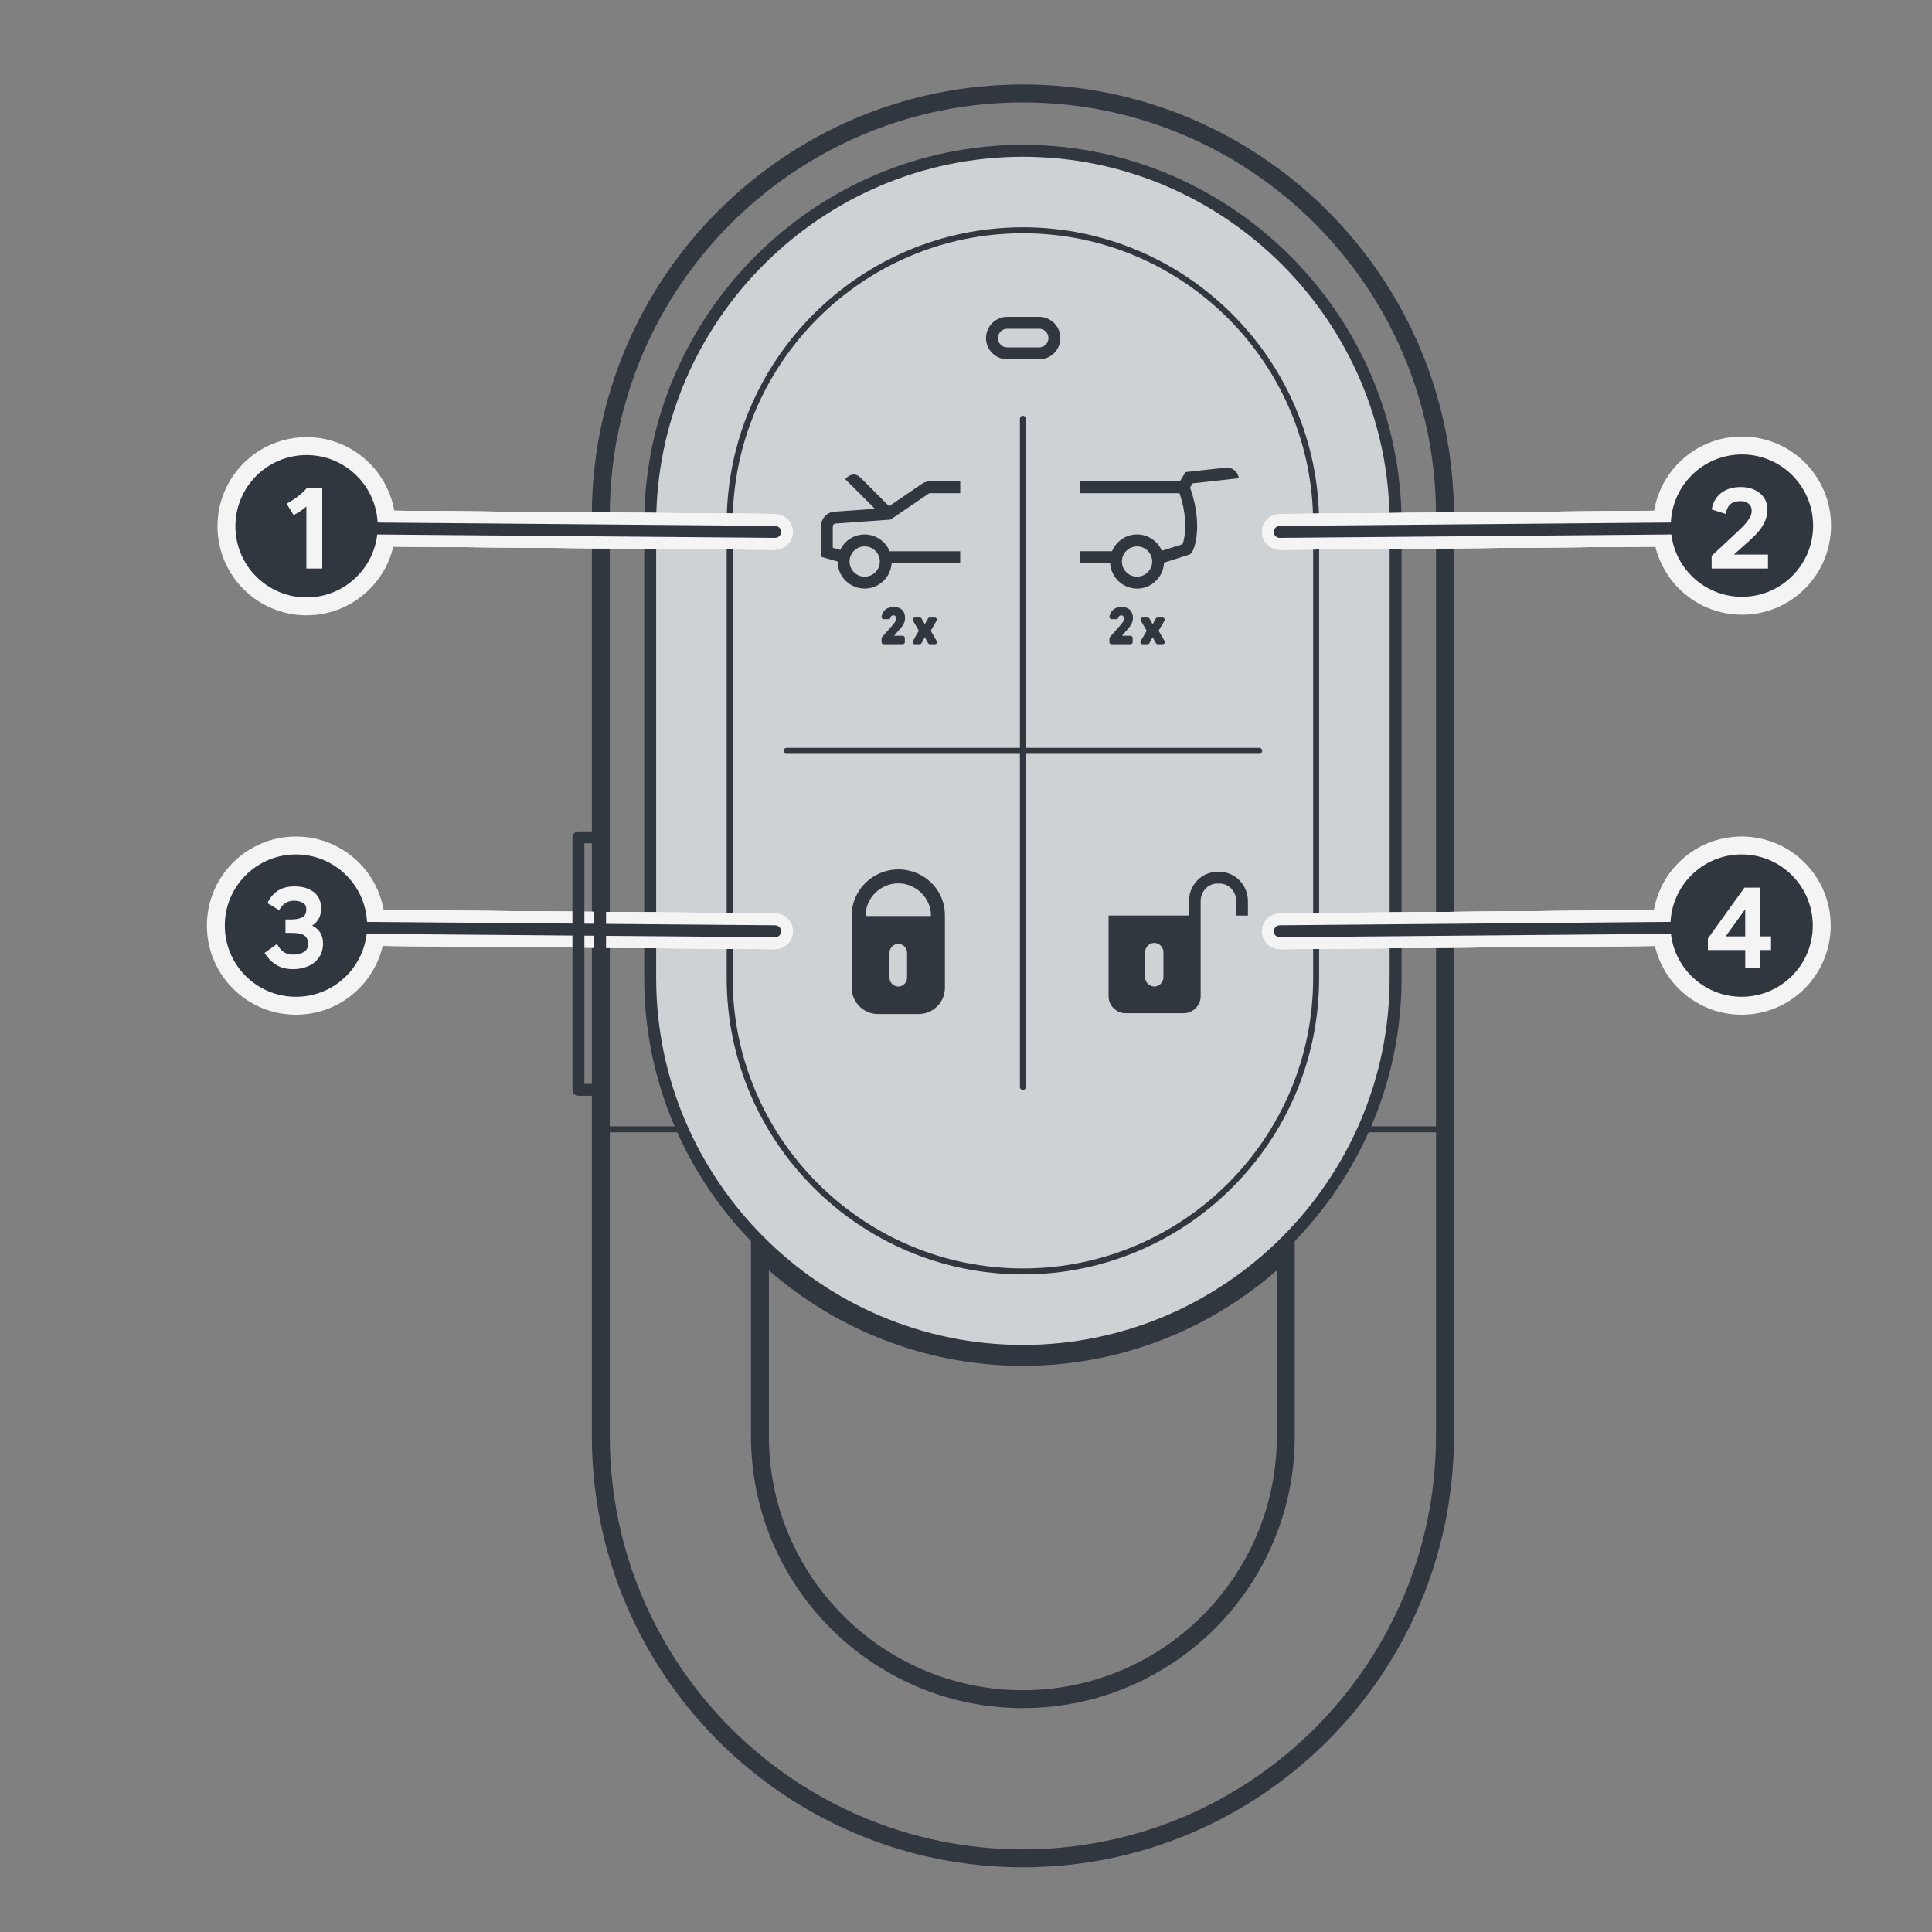 <?xml version="1.0" encoding="UTF-8"?><svg xmlns="http://www.w3.org/2000/svg" width="161.749" height="161.749" viewBox="0 0 161.749 161.749"><rect x="0" y="0" width="161.749" height="161.749" fill="#808080" stroke="none"/><g id="uuid-3beb904a-6f0f-4b6f-a2b4-f307ca56b679"><g id="uuid-a9571182-e199-49a9-865a-7afecf8d9547"><path d="M70.432,135.446c-3.898-3.897-6.309-9.273-6.309-15.2v-14.443c2.626,2.37,5.644,4.316,8.942,5.726,3.868,1.654,8.119,2.57,12.573,2.57s8.701-.915,12.566-2.568c3.298-1.41,6.315-3.356,8.942-5.727v14.443c0,5.927-2.411,11.304-6.308,15.201s-9.273,6.308-15.201,6.308-11.308-2.411-15.206-6.308ZM60.309,145.575c6.487,6.487,15.447,10.507,25.329,10.507s18.842-4.02,25.329-10.507c6.487-6.487,10.507-15.447,10.507-25.329V43.158c0-9.882-4.02-18.842-10.507-25.329s-15.447-10.507-25.329-10.507c-9.882,0-18.842,4.02-25.329,10.507s-10.507,15.447-10.507,25.329v77.088c0,9.882,4.02,18.842,10.507,25.329Z" style="fill:none; stroke:#30373e; stroke-linecap:round; stroke-linejoin:round; stroke-width:.5px;"/><path d="M70.255,135.623c-3.942-3.942-6.382-9.381-6.382-15.377v-15.012c2.702,2.526,5.842,4.591,9.29,6.065,3.837,1.641,8.056,2.55,12.475,2.55s8.633-.908,12.468-2.548c3.448-1.474,6.588-3.54,9.291-6.067v15.012c0,5.997-2.44,11.436-6.382,15.377s-9.381,6.382-15.377,6.382-11.44-2.44-15.382-6.382ZM60.486,145.398c6.442,6.442,15.339,10.433,25.152,10.433s18.71-3.991,25.152-10.433,10.433-15.339,10.433-25.152V43.158c0-9.813-3.991-18.71-10.433-25.152s-15.339-10.433-25.152-10.433-18.71,3.991-25.152,10.433-10.433,15.339-10.433,25.152v77.088c0,9.813,3.991,18.71,10.433,25.152Z" style="fill:none; stroke:#30373e; stroke-linecap:round; stroke-linejoin:round; stroke-width:.5px;"/><path d="M70.079,135.8c-3.987-3.987-6.455-9.488-6.455-15.554v-15.595c2.774,2.689,6.037,4.879,9.638,6.418,3.807,1.628,7.992,2.529,12.377,2.529s8.565-.901,12.37-2.528c3.602-1.54,6.864-3.73,9.639-6.42v15.595c0,6.066-2.468,11.568-6.455,15.554s-9.488,6.455-15.554,6.455-11.572-2.468-15.559-6.455ZM60.663,145.221c6.397,6.397,15.232,10.36,24.975,10.36s18.578-3.963,24.975-10.36c6.397-6.397,10.36-15.232,10.36-24.975V43.158c0-9.744-3.963-18.578-10.36-24.975-6.397-6.397-15.232-10.36-24.975-10.36s-18.578,3.963-24.975,10.36-10.36,15.232-10.36,24.975v77.088c0,9.744,3.963,18.578,10.36,24.975Z" style="fill:none; stroke:#30373e; stroke-linecap:round; stroke-linejoin:round; stroke-width:.5px;"/><path d="M69.902,135.977c-4.032-4.031-6.529-9.596-6.529-15.731v-16.194c2.842,2.86,6.228,5.18,9.986,6.787,3.777,1.615,7.928,2.509,12.278,2.509s8.497-.894,12.272-2.508,7.144-3.927,9.987-6.788v16.194c0,6.135-2.497,11.699-6.528,15.731s-9.596,6.528-15.731,6.528-11.704-2.497-15.736-6.528ZM60.839,145.044c6.352,6.352,15.124,10.287,24.798,10.287s18.446-3.935,24.798-10.287c6.352-6.352,10.287-15.124,10.287-24.798V43.158c0-9.674-3.935-18.446-10.287-24.798-6.352-6.352-15.124-10.287-24.798-10.287s-18.446,3.935-24.798,10.287-10.287,15.124-10.287,24.798v77.088c0,9.674,3.935,18.446,10.287,24.798Z" style="fill:none; stroke:#30373e; stroke-linecap:round; stroke-linejoin:round; stroke-width:.5px;"/></g><path d="M120.473,43.158v77.088c0,19.21-15.625,34.835-34.835,34.835s-34.835-15.625-34.835-34.835V43.158c0-19.21,15.625-34.835,34.835-34.835s34.835,15.625,34.835,34.835ZM108.147,103.438c-5.683,5.947-13.68,9.661-22.509,9.661s-16.832-3.714-22.515-9.661v16.808c0,12.409,10.1,22.509,22.515,22.509s22.509-10.1,22.509-22.509v-16.808Z" style="fill:none; stroke:#30373e; stroke-linecap:round; stroke-linejoin:round; stroke-width:.5px;"/><path d="M116.841,81.896c0,17.162-14.041,31.203-31.203,31.203s-31.203-14.041-31.203-31.203v-38.069c0-17.162,14.041-31.203,31.203-31.203s31.203,14.041,31.203,31.203v38.069Z" style="fill:#cfd2d4; stroke:#30373e; stroke-linecap:round; stroke-linejoin:round;"/><path d="M85.638,106.445c-13.536,0-24.549-11.013-24.549-24.549v-38.069c0-13.536,11.013-24.549,24.549-24.549s24.549,11.013,24.549,24.549v38.069c0,13.536-11.013,24.549-24.549,24.549Z" style="fill:none; stroke:#30373e; stroke-linecap:round; stroke-linejoin:round; stroke-width:.5px;"/><line x1="57.132" y1="94.549" x2="50.802" y2="94.549" style="fill:none; stroke:#30373e; stroke-linecap:round; stroke-linejoin:round; stroke-width:.5px;"/><line x1="120.473" y1="94.549" x2="114.145" y2="94.549" style="fill:none; stroke:#30373e; stroke-linecap:round; stroke-linejoin:round; stroke-width:.5px;"/><line x1="85.638" y1="35.061" x2="85.638" y2="91.001" style="fill:none; stroke:#30373e; stroke-linecap:round; stroke-linejoin:round; stroke-width:.5px;"/><line x1="65.853" y1="62.862" x2="105.422" y2="62.862" style="fill:none; stroke:#30373e; stroke-linecap:round; stroke-linejoin:round; stroke-width:.5px;"/><path d="M69.911,43.833l4.605-.328h.035l3.193-2.179c.035-.023.076-.035.123-.035h2.525v-.996h-2.525c-.246,0-.48.07-.685.211l-2.748,1.875-2.408-2.408c-.199-.205-.41-.246-.551-.246-.223,0-.428.1-.609.287l-.1.105,2.484,2.478-3.433.24c-.609.07-1.09.609-1.09,1.236v2.537l1.4.398c0,1.254,1.014,2.267,2.261,2.267,1.201,0,2.185-.937,2.261-2.127h5.741v-.996h-5.905c-.352-.849-1.178-1.406-2.097-1.406-.879,0-1.664.498-2.039,1.289l-.627-.176v-1.787c0-.129.1-.228.187-.24ZM72.389,45.743c.703,0,1.271.568,1.271,1.265,0,.703-.568,1.271-1.271,1.271-.697,0-1.265-.568-1.265-1.271,0-.697.568-1.265,1.265-1.265Z" style="fill:#30373e;"/><path d="M75.774,51.73c0,.381-.184.644-.39.885l-.53.613h.721c.098,0,.177.079.177.177v.351c0,.098-.079.177-.177.177h-1.594c-.098,0-.177-.079-.177-.177v-.303c0-.043.016-.085.044-.117l.858-.975c.188-.21.307-.359.307-.591,0-.149-.07-.254-.211-.254-.127,0-.21.056-.239.182-.018.081-.09.138-.173.138h-.409c-.051,0-.1-.022-.134-.061s-.049-.09-.042-.141c.07-.506.465-.823,1.006-.823.639,0,.963.377.963.92Z" style="fill:#30373e;"/><path d="M78.424,53.667c.032.055.032.123,0,.178s-.09.089-.154.089h-.415c-.065,0-.125-.035-.156-.092l-.273-.499-.274.499c-.031.057-.091.092-.156.092h-.415c-.063,0-.122-.034-.154-.089s-.032-.123,0-.178l.498-.86-.486-.842c-.032-.055-.032-.123,0-.177s.09-.089.154-.089h.413c.064,0,.123.035.155.09l.264.47.264-.47c.031-.056.091-.09.155-.09h.412c.063,0,.122.034.154.089s.032.122,0,.177l-.486.842.498.86Z" style="fill:#30373e;"/><path d="M94.85,51.73c0,.381-.184.644-.39.885l-.53.613h.721c.098,0,.177.079.177.177v.351c0,.098-.079.177-.177.177h-1.594c-.098,0-.177-.079-.177-.177v-.303c0-.043.016-.085.044-.117l.858-.975c.188-.21.307-.359.307-.591,0-.149-.07-.254-.211-.254-.127,0-.21.056-.239.182-.018.081-.09.138-.173.138h-.409c-.051,0-.1-.022-.134-.061s-.049-.09-.042-.141c.07-.506.465-.823,1.006-.823.639,0,.963.377.963.92Z" style="fill:#30373e;"/><path d="M97.5,53.667c.032.055.032.123,0,.178s-.09.089-.154.089h-.415c-.065,0-.125-.035-.156-.092l-.273-.499-.274.499c-.031.057-.091.092-.156.092h-.415c-.063,0-.122-.034-.154-.089s-.032-.123,0-.178l.498-.86-.486-.842c-.032-.055-.032-.123,0-.177s.09-.089.154-.089h.413c.064,0,.123.035.155.09l.264.47.264-.47c.031-.056.091-.09.155-.09h.412c.063,0,.122.034.154.089s.032.122,0,.177l-.486.842.498.86Z" style="fill:#30373e;"/><path d="M99.851,40.466l3.86-.429c-.029-.264-.162-.505-.369-.671s-.472-.242-.735-.213l-3.351.372-.474.768h-8.383v1h8.348c.715,2.068.484,3.672.257,4.269l-1.733.546c-.35-.802-1.148-1.365-2.077-1.365-.945,0-1.755.582-2.095,1.405h-2.7v1h2.542c.073,1.185,1.05,2.129,2.253,2.129,1.218,0,2.207-.968,2.258-2.173l2.043-.648c.116-.037.173-.055.236-.159.016-.018.053-.063.066-.083.371-.562.815-2.681-.165-5.393l.22-.356ZM95.194,48.278c-.699,0-1.267-.568-1.267-1.267s.568-1.267,1.267-1.267,1.267.568,1.267,1.267-.568,1.267-1.267,1.267Z" style="fill:#30373e;"/><path d="M75.207,72.79c-2.134,0-3.901,1.734-3.901,3.835v6.069c0,1.2.967,2.201,2.201,2.201h3.401c1.2,0,2.201-.967,2.201-2.201v-6.069c0-2.134-1.734-3.835-3.901-3.835ZM75.94,81.86c0,.4-.333.734-.734.734s-.734-.333-.734-.734v-2.101c0-.4.333-.734.734-.734s.734.333.734.734v2.101ZM77.941,76.691h-5.468v-.067c0-1.434,1.234-2.668,2.734-2.668,1.467,0,2.734,1.234,2.734,2.668v.067Z" style="fill:#30373e;"/><path d="M102.111,72.996h-.207c-1.304,0-2.364,1.1-2.364,2.454v1.197h-6.729v6.769c0,.764.647,1.41,1.414,1.41h4.885c.764,0,1.41-.647,1.41-1.41v-7.969c0-.814.62-1.474,1.384-1.474h.207c.764,0,1.387.66,1.387,1.474v1.204h.98v-1.204c0-1.35-1.064-2.451-2.367-2.451ZM97.403,81.825c0,.413-.353.767-.764.767-.413,0-.767-.353-.767-.767v-2.117c0-.413.353-.767.767-.767.41,0,.764.353.764.767v2.117Z" style="fill:#30373e;"/></g><g id="uuid-3d3f382d-c5ec-4fd0-91be-5570932a390c"><line x1="24.644" y1="77.633" x2="64.894" y2="77.966" style="fill:none; stroke:#f4f4f4; stroke-width:3px;"/><line x1="24.644" y1="77.633" x2="64.894" y2="77.966" style="fill:none; stroke:#f4f4f4; stroke-width:3px;"/><line x1="24.644" y1="77.633" x2="64.894" y2="77.966" style="fill:none; stroke:#f4f4f4; stroke-width:3px;"/><path d="M23.157,80.795c-.39-.228-.726-.566-1.006-1.016l1.039-.749c.174.318.366.546.575.683s.47.206.781.206c.337,0,.628-.067.871-.201s.365-.342.365-.623v-.112c0-.318-.108-.544-.323-.679-.216-.134-.579-.201-1.091-.201h-.468v-1.123h.449c.381,0,.691-.056.932-.168s.36-.325.36-.637v-.103c0-.225-.104-.392-.313-.5-.209-.109-.451-.164-.726-.164-.262,0-.498.067-.707.201-.209.134-.382.333-.52.595l-.982-.59c.225-.48.524-.834.898-1.062.374-.228.83-.341,1.366-.341.655,0,1.19.156,1.605.468s.623.777.623,1.395c0,.325-.065.604-.197.838-.131.234-.314.426-.552.576.3.156.525.355.679.599.152.243.229.542.229.898,0,.462-.114.855-.342,1.179-.229.325-.532.568-.913.73-.381.163-.799.244-1.254.244-.53,0-.991-.114-1.381-.342Z" style="fill:none; stroke:#f4f4f4; stroke-width:3px;"/><circle cx="24.779" cy="77.494" r="5.958" style="fill:none; stroke:#f4f4f4; stroke-width:3px;"/><path d="M25.959,73.059h-2.361c-2.449,0-4.435,1.986-4.435,4.435s1.986,4.435,4.435,4.435h2.361c2.449,0,4.435-1.986,4.435-4.435s-1.986-4.435-4.435-4.435Z" style="fill:none; stroke:#f4f4f4; stroke-width:3px;"/><path d="M23.157,80.795c-.39-.228-.726-.566-1.006-1.016l1.039-.749c.174.318.366.546.575.683s.47.206.781.206c.337,0,.628-.067.871-.201s.365-.342.365-.623v-.112c0-.318-.108-.544-.323-.679-.216-.134-.579-.201-1.091-.201h-.468v-1.123h.449c.381,0,.691-.056.932-.168s.36-.325.36-.637v-.103c0-.225-.104-.392-.313-.5-.209-.109-.451-.164-.726-.164-.262,0-.498.067-.707.201-.209.134-.382.333-.52.595l-.982-.59c.225-.48.524-.834.898-1.062.374-.228.83-.341,1.366-.341.655,0,1.19.156,1.605.468s.623.777.623,1.395c0,.325-.065.604-.197.838-.131.234-.314.426-.552.576.3.156.525.355.679.599.152.243.229.542.229.898,0,.462-.114.855-.342,1.179-.229.325-.532.568-.913.73-.381.163-.799.244-1.254.244-.53,0-.991-.114-1.381-.342Z" style="fill:none; stroke:#f4f4f4; stroke-width:3px;"/><line x1="24.644" y1="77.633" x2="64.894" y2="77.966" style="fill:none; stroke:#f4f4f4; stroke-linecap:round; stroke-miterlimit:10; stroke-width:3px;"/><line x1="24.644" y1="77.633" x2="64.894" y2="77.966" style="fill:none; stroke:#30373e; stroke-linecap:round; stroke-miterlimit:10;"/><circle cx="24.779" cy="77.494" r="5.958" style="fill:#30373e;"/><path d="M25.959,73.059h-2.361c-2.449,0-4.435,1.986-4.435,4.435s1.986,4.435,4.435,4.435h2.361c2.449,0,4.435-1.986,4.435-4.435s-1.986-4.435-4.435-4.435Z" style="fill:#30373e;"/><path d="M23.157,80.795c-.39-.228-.726-.566-1.006-1.016l1.039-.749c.174.318.366.546.575.683s.47.206.781.206c.337,0,.628-.067.871-.201s.365-.342.365-.623v-.112c0-.318-.108-.544-.323-.679-.216-.134-.579-.201-1.091-.201h-.468v-1.123h.449c.381,0,.691-.056.932-.168s.36-.325.36-.637v-.103c0-.225-.104-.392-.313-.5-.209-.109-.451-.164-.726-.164-.262,0-.498.067-.707.201-.209.134-.382.333-.52.595l-.982-.59c.225-.48.524-.834.898-1.062.374-.228.83-.341,1.366-.341.655,0,1.19.156,1.605.468s.623.777.623,1.395c0,.325-.065.604-.197.838-.131.234-.314.426-.552.576.3.156.525.355.679.599.152.243.229.542.229.898,0,.462-.114.855-.342,1.179-.229.325-.532.568-.913.73-.381.163-.799.244-1.254.244-.53,0-.991-.114-1.381-.342Z" style="fill:#f4f4f4;"/><line x1="145.631" y1="44.197" x2="107.142" y2="44.53" style="fill:none; stroke:#f4f4f4; stroke-width:3px;"/><line x1="145.631" y1="44.197" x2="107.142" y2="44.53" style="fill:none; stroke:#f4f4f4; stroke-width:3px;"/><line x1="145.631" y1="44.197" x2="107.142" y2="44.53" style="fill:none; stroke:#f4f4f4; stroke-width:3px;"/><path d="M143.299,46.54l2.33-2.181c.219-.199.404-.391.553-.575.15-.184.266-.357.348-.52.08-.163.121-.315.121-.459v-.084c0-.225-.086-.409-.258-.552s-.389-.215-.65-.215c-.375,0-.662.081-.861.243-.199.163-.33.44-.393.833l-1.18-.374c.1-.599.365-1.062.795-1.39.432-.328.977-.491,1.639-.491.418,0,.795.075,1.133.225.336.149.604.368.801.655.195.287.295.627.295,1.02,0,.325-.064.635-.193.931-.127.296-.291.568-.49.814-.201.247-.428.485-.684.716l-1.441,1.292h2.855v1.17h-4.719v-1.058Z" style="fill:none; stroke:#f4f4f4; stroke-width:3px;"/><circle cx="145.839" cy="44.006" r="5.958" style="fill:none; stroke:#f4f4f4; stroke-width:3px;"/><path d="M146.982,39.623h-2.287c-2.421,0-4.384,1.963-4.384,4.384s1.963,4.384,4.384,4.384h2.287c2.421,0,4.384-1.963,4.384-4.384s-1.963-4.384-4.384-4.384Z" style="fill:none; stroke:#f4f4f4; stroke-width:3px;"/><path d="M143.299,46.54l2.33-2.181c.219-.199.404-.391.553-.575.15-.184.266-.357.348-.52.08-.163.121-.315.121-.459v-.084c0-.225-.086-.409-.258-.552s-.389-.215-.65-.215c-.375,0-.662.081-.861.243-.199.163-.33.44-.393.833l-1.18-.374c.1-.599.365-1.062.795-1.39.432-.328.977-.491,1.639-.491.418,0,.795.075,1.133.225.336.149.604.368.801.655.195.287.295.627.295,1.02,0,.325-.064.635-.193.931-.127.296-.291.568-.49.814-.201.247-.428.485-.684.716l-1.441,1.292h2.855v1.17h-4.719v-1.058Z" style="fill:none; stroke:#f4f4f4; stroke-width:3px;"/><line x1="145.631" y1="44.197" x2="107.142" y2="44.53" style="fill:none; stroke:#f4f4f4; stroke-linecap:round; stroke-miterlimit:10; stroke-width:3px;"/><line x1="145.631" y1="44.197" x2="107.142" y2="44.53" style="fill:none; stroke:#30373e; stroke-linecap:round; stroke-miterlimit:10;"/><circle cx="145.839" cy="44.006" r="5.958" style="fill:#30373e;"/><path d="M146.982,39.623h-2.287c-2.421,0-4.384,1.963-4.384,4.384s1.963,4.384,4.384,4.384h2.287c2.421,0,4.384-1.963,4.384-4.384s-1.963-4.384-4.384-4.384Z" style="fill:#30373e;"/><path d="M143.299,46.54l2.33-2.181c.219-.199.404-.391.553-.575.15-.184.266-.357.348-.52.08-.163.121-.315.121-.459v-.084c0-.225-.086-.409-.258-.552s-.389-.215-.65-.215c-.375,0-.662.081-.861.243-.199.163-.33.44-.393.833l-1.18-.374c.1-.599.365-1.062.795-1.39.432-.328.977-.491,1.639-.491.418,0,.795.075,1.133.225.336.149.604.368.801.655.195.287.295.627.295,1.02,0,.325-.064.635-.193.931-.127.296-.291.568-.49.814-.201.247-.428.485-.684.716l-1.441,1.292h2.855v1.17h-4.719v-1.058Z" style="fill:#f4f4f4;"/><line x1="25.644" y1="44.197" x2="64.894" y2="44.53" style="fill:none; stroke:#f4f4f4; stroke-width:3px;"/><line x1="25.644" y1="44.197" x2="64.894" y2="44.53" style="fill:none; stroke:#f4f4f4; stroke-width:3px;"/><line x1="25.644" y1="44.197" x2="64.894" y2="44.53" style="fill:none; stroke:#f4f4f4; stroke-width:3px;"/><path d="M25.135,42.801c-.143.097-.328.204-.553.323l-.59-.955c.344-.188.652-.385.928-.594.273-.209.527-.441.758-.698h1.301v6.721h-1.328v-5.195c-.201.168-.371.301-.516.398Z" style="fill:none; stroke:#f4f4f4; stroke-width:3px;"/><circle cx="25.666" cy="44.057" r="5.958" style="fill:none; stroke:#f4f4f4; stroke-width:3px;"/><path d="M25.995,39.725h-.658c-2.393,0-4.332,1.94-4.332,4.332s1.94,4.332,4.332,4.332h.658c2.393,0,4.332-1.94,4.332-4.332s-1.94-4.332-4.332-4.332Z" style="fill:none; stroke:#f4f4f4; stroke-width:3px;"/><path d="M25.135,42.801c-.143.097-.328.204-.553.323l-.59-.955c.344-.188.652-.385.928-.594.273-.209.527-.441.758-.698h1.301v6.721h-1.328v-5.195c-.201.168-.371.301-.516.398Z" style="fill:none; stroke:#f4f4f4; stroke-width:3px;"/><line x1="25.644" y1="44.197" x2="64.894" y2="44.53" style="fill:none; stroke:#f4f4f4; stroke-linecap:round; stroke-miterlimit:10; stroke-width:3px;"/><line x1="25.644" y1="44.197" x2="64.894" y2="44.53" style="fill:none; stroke:#30373e; stroke-linecap:round; stroke-miterlimit:10;"/><circle cx="25.666" cy="44.057" r="5.958" style="fill:#30373e;"/><path d="M25.995,39.725h-.658c-2.393,0-4.332,1.94-4.332,4.332s1.94,4.332,4.332,4.332h.658c2.393,0,4.332-1.94,4.332-4.332s-1.94-4.332-4.332-4.332Z" style="fill:#30373e;"/><path d="M25.135,42.801c-.143.097-.328.204-.553.323l-.59-.955c.344-.188.652-.385.928-.594.273-.209.527-.441.758-.698h1.301v6.721h-1.328v-5.195c-.201.168-.371.301-.516.398Z" style="fill:#f4f4f4;"/><line x1="145.631" y1="77.633" x2="107.142" y2="77.966" style="fill:none; stroke:#f4f4f4; stroke-width:3px;"/><line x1="145.631" y1="77.633" x2="107.142" y2="77.966" style="fill:none; stroke:#f4f4f4; stroke-width:3px;"/><line x1="145.631" y1="77.633" x2="107.142" y2="77.966" style="fill:none; stroke:#f4f4f4; stroke-width:3px;"/><path d="M146.112,79.536h-3.125v-.964l3.061-4.259h1.311v4.081h.916v1.142h-.916v1.498h-1.246v-1.498ZM146.112,78.394v-2.274l-1.637,2.274h1.637Z" style="fill:none; stroke:#f4f4f4; stroke-width:3px;"/><circle cx="145.81" cy="77.493" r="5.958" style="fill:none; stroke:#f4f4f4; stroke-width:3px;"/><path d="M147.29,73.161h-2.958c-2.393,0-4.332,1.94-4.332,4.332s1.94,4.332,4.332,4.332h2.958c2.393,0,4.332-1.94,4.332-4.332s-1.94-4.332-4.332-4.332Z" style="fill:none; stroke:#f4f4f4; stroke-width:3px;"/><path d="M146.112,79.536h-3.125v-.964l3.061-4.259h1.311v4.081h.916v1.142h-.916v1.498h-1.246v-1.498ZM146.112,78.394v-2.274l-1.637,2.274h1.637Z" style="fill:none; stroke:#f4f4f4; stroke-width:3px;"/><line x1="145.631" y1="77.633" x2="107.142" y2="77.966" style="fill:none; stroke:#f4f4f4; stroke-linecap:round; stroke-miterlimit:10; stroke-width:3px;"/><line x1="145.631" y1="77.633" x2="107.142" y2="77.966" style="fill:none; stroke:#30373e; stroke-linecap:round; stroke-miterlimit:10;"/><circle cx="145.81" cy="77.493" r="5.958" style="fill:#30373e;"/><path d="M147.29,73.161h-2.958c-2.393,0-4.332,1.94-4.332,4.332s1.94,4.332,4.332,4.332h2.958c2.393,0,4.332-1.94,4.332-4.332s-1.94-4.332-4.332-4.332Z" style="fill:#30373e;"/><path d="M146.112,79.536h-3.125v-.964l3.061-4.259h1.311v4.081h.916v1.142h-.916v1.498h-1.246v-1.498ZM146.112,78.394v-2.274l-1.637,2.274h1.637Z" style="fill:#f4f4f4;"/><rect x="48.426" y="70.105" width="1.813" height="21.133" style="fill:none; stroke:#30373e; stroke-linecap:round; stroke-linejoin:round;"/><path d="M88.274,28.305c0,.706-.572,1.278-1.278,1.278h-2.667c-.706,0-1.278-.572-1.278-1.278s.572-1.278,1.278-1.278h2.667c.706,0,1.278.572,1.278,1.278Z" style="fill:none; stroke:#30373e; stroke-miterlimit:10;"/></g></svg>